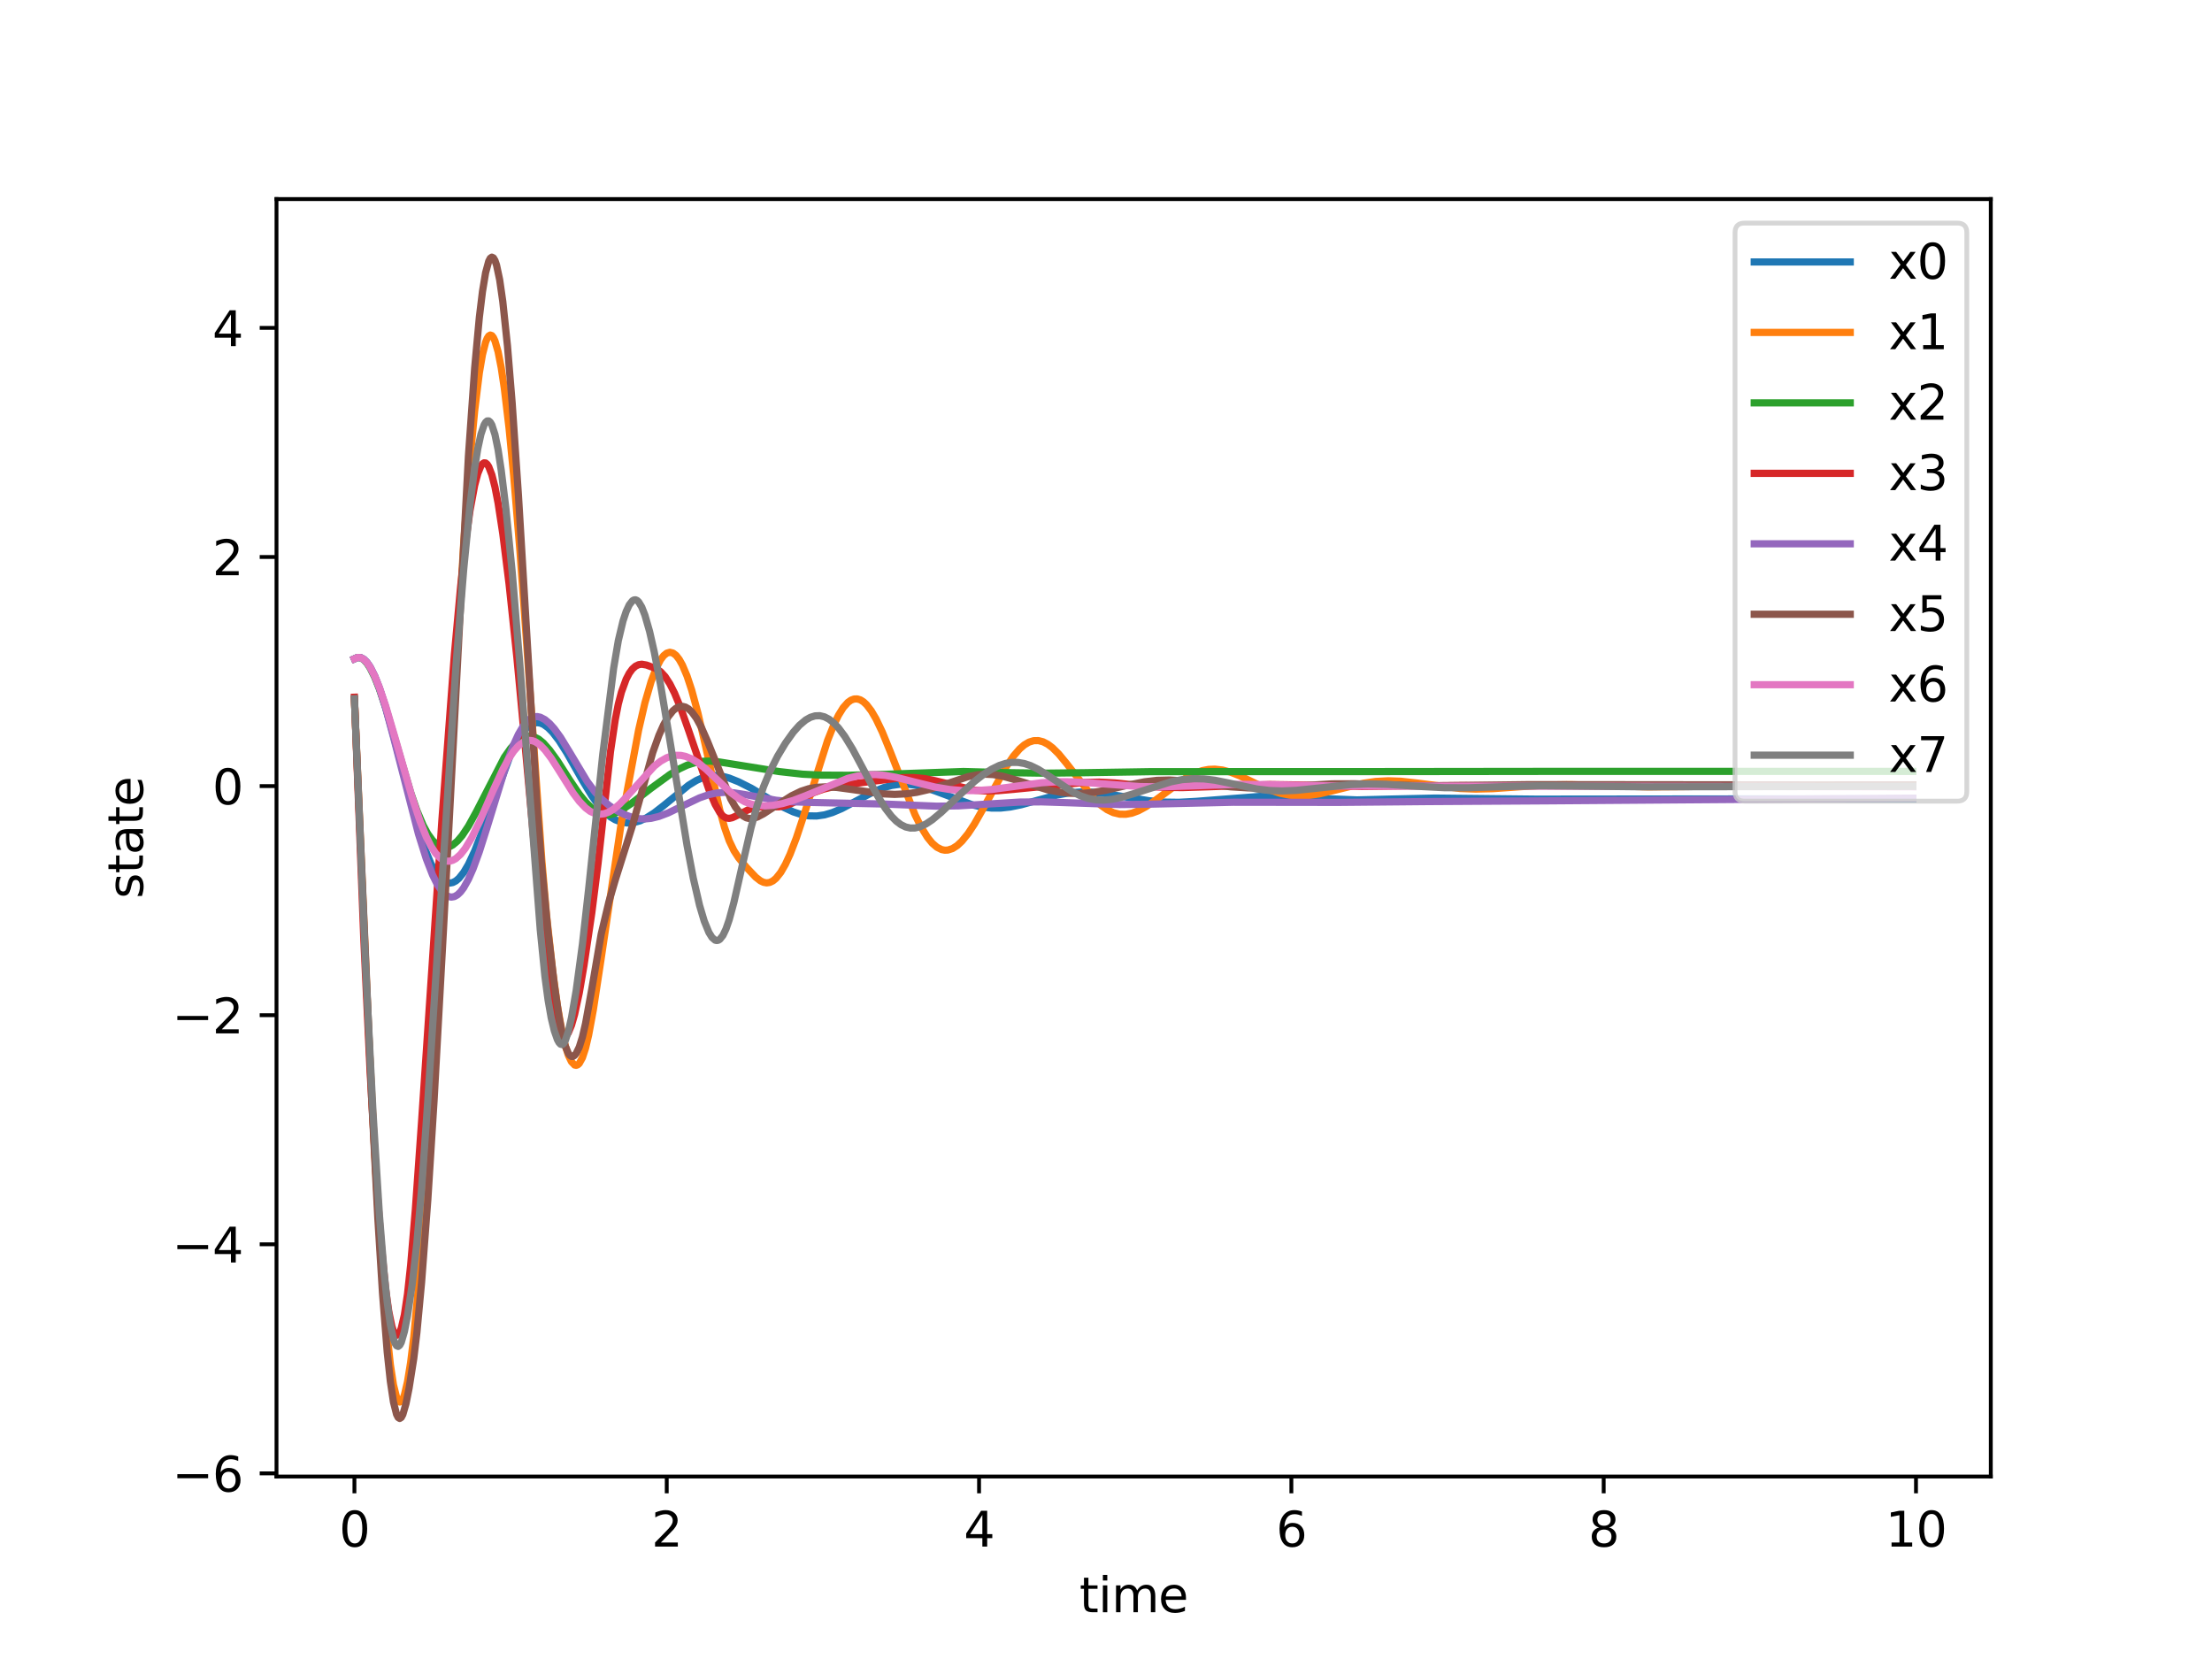 <?xml version="1.0" encoding="utf-8" standalone="no"?>
<!DOCTYPE svg PUBLIC "-//W3C//DTD SVG 1.1//EN"
  "http://www.w3.org/Graphics/SVG/1.1/DTD/svg11.dtd">
<svg xmlns:xlink="http://www.w3.org/1999/xlink" width="460.8pt" height="345.6pt" viewBox="0 0 460.8 345.6" xmlns="http://www.w3.org/2000/svg" version="1.1">
 <defs>
  <style type="text/css">*{stroke-linejoin: round; stroke-linecap: butt}</style>
 </defs>
 <g id="figure_1">
  <g id="patch_1">
   <path d="M 0 345.6 
L 460.8 345.6 
L 460.8 0 
L 0 0 
z
" style="fill: #ffffff"/>
  </g>
  <g id="axes_1">
   <g id="patch_2">
    <path d="M 57.6 307.584 
L 414.72 307.584 
L 414.72 41.472 
L 57.6 41.472 
z
" style="fill: #ffffff"/>
   </g>
   <g id="matplotlib.axis_1">
    <g id="xtick_1">
     <g id="line2d_1">
      <defs>
       <path id="mede4f995d6" d="M 0 0 
L 0 3.5 
" style="stroke: #000000; stroke-width: 0.8"/>
      </defs>
      <g>
       <use xlink:href="#mede4f995d6" x="73.833" y="307.584" style="stroke: #000000; stroke-width: 0.8"/>
      </g>
     </g>
     <g id="text_1">
      <!-- 0 -->
      <g transform="translate(70.651 322.182) scale(0.1 -0.1)">
       <defs>
        <path id="DejaVuSans-30" d="M 2034 4250 
Q 1547 4250 1301 3770 
Q 1056 3291 1056 2328 
Q 1056 1369 1301 889 
Q 1547 409 2034 409 
Q 2525 409 2770 889 
Q 3016 1369 3016 2328 
Q 3016 3291 2770 3770 
Q 2525 4250 2034 4250 
z
M 2034 4750 
Q 2819 4750 3233 4129 
Q 3647 3509 3647 2328 
Q 3647 1150 3233 529 
Q 2819 -91 2034 -91 
Q 1250 -91 836 529 
Q 422 1150 422 2328 
Q 422 3509 836 4129 
Q 1250 4750 2034 4750 
z
" transform="scale(0.016)"/>
       </defs>
       <use xlink:href="#DejaVuSans-30"/>
      </g>
     </g>
    </g>
    <g id="xtick_2">
     <g id="line2d_2">
      <g>
       <use xlink:href="#mede4f995d6" x="138.894" y="307.584" style="stroke: #000000; stroke-width: 0.8"/>
      </g>
     </g>
     <g id="text_2">
      <!-- 2 -->
      <g transform="translate(135.713 322.182) scale(0.1 -0.1)">
       <defs>
        <path id="DejaVuSans-32" d="M 1228 531 
L 3431 531 
L 3431 0 
L 469 0 
L 469 531 
Q 828 903 1448 1529 
Q 2069 2156 2228 2338 
Q 2531 2678 2651 2914 
Q 2772 3150 2772 3378 
Q 2772 3750 2511 3984 
Q 2250 4219 1831 4219 
Q 1534 4219 1204 4116 
Q 875 4013 500 3803 
L 500 4441 
Q 881 4594 1212 4672 
Q 1544 4750 1819 4750 
Q 2544 4750 2975 4387 
Q 3406 4025 3406 3419 
Q 3406 3131 3298 2873 
Q 3191 2616 2906 2266 
Q 2828 2175 2409 1742 
Q 1991 1309 1228 531 
z
" transform="scale(0.016)"/>
       </defs>
       <use xlink:href="#DejaVuSans-32"/>
      </g>
     </g>
    </g>
    <g id="xtick_3">
     <g id="line2d_3">
      <g>
       <use xlink:href="#mede4f995d6" x="203.955" y="307.584" style="stroke: #000000; stroke-width: 0.8"/>
      </g>
     </g>
     <g id="text_3">
      <!-- 4 -->
      <g transform="translate(200.774 322.182) scale(0.1 -0.1)">
       <defs>
        <path id="DejaVuSans-34" d="M 2419 4116 
L 825 1625 
L 2419 1625 
L 2419 4116 
z
M 2253 4666 
L 3047 4666 
L 3047 1625 
L 3713 1625 
L 3713 1100 
L 3047 1100 
L 3047 0 
L 2419 0 
L 2419 1100 
L 313 1100 
L 313 1709 
L 2253 4666 
z
" transform="scale(0.016)"/>
       </defs>
       <use xlink:href="#DejaVuSans-34"/>
      </g>
     </g>
    </g>
    <g id="xtick_4">
     <g id="line2d_4">
      <g>
       <use xlink:href="#mede4f995d6" x="269.016" y="307.584" style="stroke: #000000; stroke-width: 0.8"/>
      </g>
     </g>
     <g id="text_4">
      <!-- 6 -->
      <g transform="translate(265.835 322.182) scale(0.1 -0.1)">
       <defs>
        <path id="DejaVuSans-36" d="M 2113 2584 
Q 1688 2584 1439 2293 
Q 1191 2003 1191 1497 
Q 1191 994 1439 701 
Q 1688 409 2113 409 
Q 2538 409 2786 701 
Q 3034 994 3034 1497 
Q 3034 2003 2786 2293 
Q 2538 2584 2113 2584 
z
M 3366 4563 
L 3366 3988 
Q 3128 4100 2886 4159 
Q 2644 4219 2406 4219 
Q 1781 4219 1451 3797 
Q 1122 3375 1075 2522 
Q 1259 2794 1537 2939 
Q 1816 3084 2150 3084 
Q 2853 3084 3261 2657 
Q 3669 2231 3669 1497 
Q 3669 778 3244 343 
Q 2819 -91 2113 -91 
Q 1303 -91 875 529 
Q 447 1150 447 2328 
Q 447 3434 972 4092 
Q 1497 4750 2381 4750 
Q 2619 4750 2861 4703 
Q 3103 4656 3366 4563 
z
" transform="scale(0.016)"/>
       </defs>
       <use xlink:href="#DejaVuSans-36"/>
      </g>
     </g>
    </g>
    <g id="xtick_5">
     <g id="line2d_5">
      <g>
       <use xlink:href="#mede4f995d6" x="334.077" y="307.584" style="stroke: #000000; stroke-width: 0.8"/>
      </g>
     </g>
     <g id="text_5">
      <!-- 8 -->
      <g transform="translate(330.896 322.182) scale(0.1 -0.1)">
       <defs>
        <path id="DejaVuSans-38" d="M 2034 2216 
Q 1584 2216 1326 1975 
Q 1069 1734 1069 1313 
Q 1069 891 1326 650 
Q 1584 409 2034 409 
Q 2484 409 2743 651 
Q 3003 894 3003 1313 
Q 3003 1734 2745 1975 
Q 2488 2216 2034 2216 
z
M 1403 2484 
Q 997 2584 770 2862 
Q 544 3141 544 3541 
Q 544 4100 942 4425 
Q 1341 4750 2034 4750 
Q 2731 4750 3128 4425 
Q 3525 4100 3525 3541 
Q 3525 3141 3298 2862 
Q 3072 2584 2669 2484 
Q 3125 2378 3379 2068 
Q 3634 1759 3634 1313 
Q 3634 634 3220 271 
Q 2806 -91 2034 -91 
Q 1263 -91 848 271 
Q 434 634 434 1313 
Q 434 1759 690 2068 
Q 947 2378 1403 2484 
z
M 1172 3481 
Q 1172 3119 1398 2916 
Q 1625 2713 2034 2713 
Q 2441 2713 2670 2916 
Q 2900 3119 2900 3481 
Q 2900 3844 2670 4047 
Q 2441 4250 2034 4250 
Q 1625 4250 1398 4047 
Q 1172 3844 1172 3481 
z
" transform="scale(0.016)"/>
       </defs>
       <use xlink:href="#DejaVuSans-38"/>
      </g>
     </g>
    </g>
    <g id="xtick_6">
     <g id="line2d_6">
      <g>
       <use xlink:href="#mede4f995d6" x="399.138" y="307.584" style="stroke: #000000; stroke-width: 0.8"/>
      </g>
     </g>
     <g id="text_6">
      <!-- 10 -->
      <g transform="translate(392.775 322.182) scale(0.1 -0.1)">
       <defs>
        <path id="DejaVuSans-31" d="M 794 531 
L 1825 531 
L 1825 4091 
L 703 3866 
L 703 4441 
L 1819 4666 
L 2450 4666 
L 2450 531 
L 3481 531 
L 3481 0 
L 794 0 
L 794 531 
z
" transform="scale(0.016)"/>
       </defs>
       <use xlink:href="#DejaVuSans-31"/>
       <use xlink:href="#DejaVuSans-30" transform="translate(63.623 0)"/>
      </g>
     </g>
    </g>
    <g id="text_7">
     <!-- time -->
     <g transform="translate(224.864 335.861) scale(0.1 -0.1)">
      <defs>
       <path id="DejaVuSans-74" d="M 1172 4494 
L 1172 3500 
L 2356 3500 
L 2356 3053 
L 1172 3053 
L 1172 1153 
Q 1172 725 1289 603 
Q 1406 481 1766 481 
L 2356 481 
L 2356 0 
L 1766 0 
Q 1100 0 847 248 
Q 594 497 594 1153 
L 594 3053 
L 172 3053 
L 172 3500 
L 594 3500 
L 594 4494 
L 1172 4494 
z
" transform="scale(0.016)"/>
       <path id="DejaVuSans-69" d="M 603 3500 
L 1178 3500 
L 1178 0 
L 603 0 
L 603 3500 
z
M 603 4863 
L 1178 4863 
L 1178 4134 
L 603 4134 
L 603 4863 
z
" transform="scale(0.016)"/>
       <path id="DejaVuSans-6d" d="M 3328 2828 
Q 3544 3216 3844 3400 
Q 4144 3584 4550 3584 
Q 5097 3584 5394 3201 
Q 5691 2819 5691 2113 
L 5691 0 
L 5113 0 
L 5113 2094 
Q 5113 2597 4934 2840 
Q 4756 3084 4391 3084 
Q 3944 3084 3684 2787 
Q 3425 2491 3425 1978 
L 3425 0 
L 2847 0 
L 2847 2094 
Q 2847 2600 2669 2842 
Q 2491 3084 2119 3084 
Q 1678 3084 1418 2786 
Q 1159 2488 1159 1978 
L 1159 0 
L 581 0 
L 581 3500 
L 1159 3500 
L 1159 2956 
Q 1356 3278 1631 3431 
Q 1906 3584 2284 3584 
Q 2666 3584 2933 3390 
Q 3200 3197 3328 2828 
z
" transform="scale(0.016)"/>
       <path id="DejaVuSans-65" d="M 3597 1894 
L 3597 1613 
L 953 1613 
Q 991 1019 1311 708 
Q 1631 397 2203 397 
Q 2534 397 2845 478 
Q 3156 559 3463 722 
L 3463 178 
Q 3153 47 2828 -22 
Q 2503 -91 2169 -91 
Q 1331 -91 842 396 
Q 353 884 353 1716 
Q 353 2575 817 3079 
Q 1281 3584 2069 3584 
Q 2775 3584 3186 3129 
Q 3597 2675 3597 1894 
z
M 3022 2063 
Q 3016 2534 2758 2815 
Q 2500 3097 2075 3097 
Q 1594 3097 1305 2825 
Q 1016 2553 972 2059 
L 3022 2063 
z
" transform="scale(0.016)"/>
      </defs>
      <use xlink:href="#DejaVuSans-74"/>
      <use xlink:href="#DejaVuSans-69" transform="translate(39.209 0)"/>
      <use xlink:href="#DejaVuSans-6d" transform="translate(66.992 0)"/>
      <use xlink:href="#DejaVuSans-65" transform="translate(164.404 0)"/>
     </g>
    </g>
   </g>
   <g id="matplotlib.axis_2">
    <g id="ytick_1">
     <g id="line2d_7">
      <defs>
       <path id="m2f7cd56bd3" d="M 0 0 
L -3.5 0 
" style="stroke: #000000; stroke-width: 0.8"/>
      </defs>
      <g>
       <use xlink:href="#m2f7cd56bd3" x="57.6" y="306.929" style="stroke: #000000; stroke-width: 0.8"/>
      </g>
     </g>
     <g id="text_8">
      <!-- −6 -->
      <g transform="translate(35.858 310.728) scale(0.1 -0.1)">
       <defs>
        <path id="DejaVuSans-2212" d="M 678 2272 
L 4684 2272 
L 4684 1741 
L 678 1741 
L 678 2272 
z
" transform="scale(0.016)"/>
       </defs>
       <use xlink:href="#DejaVuSans-2212"/>
       <use xlink:href="#DejaVuSans-36" transform="translate(83.789 0)"/>
      </g>
     </g>
    </g>
    <g id="ytick_2">
     <g id="line2d_8">
      <g>
       <use xlink:href="#m2f7cd56bd3" x="57.6" y="259.204" style="stroke: #000000; stroke-width: 0.8"/>
      </g>
     </g>
     <g id="text_9">
      <!-- −4 -->
      <g transform="translate(35.858 263.003) scale(0.1 -0.1)">
       <use xlink:href="#DejaVuSans-2212"/>
       <use xlink:href="#DejaVuSans-34" transform="translate(83.789 0)"/>
      </g>
     </g>
    </g>
    <g id="ytick_3">
     <g id="line2d_9">
      <g>
       <use xlink:href="#m2f7cd56bd3" x="57.6" y="211.479" style="stroke: #000000; stroke-width: 0.8"/>
      </g>
     </g>
     <g id="text_10">
      <!-- −2 -->
      <g transform="translate(35.858 215.279) scale(0.1 -0.1)">
       <use xlink:href="#DejaVuSans-2212"/>
       <use xlink:href="#DejaVuSans-32" transform="translate(83.789 0)"/>
      </g>
     </g>
    </g>
    <g id="ytick_4">
     <g id="line2d_10">
      <g>
       <use xlink:href="#m2f7cd56bd3" x="57.6" y="163.755" style="stroke: #000000; stroke-width: 0.8"/>
      </g>
     </g>
     <g id="text_11">
      <!-- 0 -->
      <g transform="translate(44.237 167.554) scale(0.1 -0.1)">
       <use xlink:href="#DejaVuSans-30"/>
      </g>
     </g>
    </g>
    <g id="ytick_5">
     <g id="line2d_11">
      <g>
       <use xlink:href="#m2f7cd56bd3" x="57.6" y="116.03" style="stroke: #000000; stroke-width: 0.8"/>
      </g>
     </g>
     <g id="text_12">
      <!-- 2 -->
      <g transform="translate(44.237 119.829) scale(0.1 -0.1)">
       <use xlink:href="#DejaVuSans-32"/>
      </g>
     </g>
    </g>
    <g id="ytick_6">
     <g id="line2d_12">
      <g>
       <use xlink:href="#m2f7cd56bd3" x="57.6" y="68.306" style="stroke: #000000; stroke-width: 0.8"/>
      </g>
     </g>
     <g id="text_13">
      <!-- 4 -->
      <g transform="translate(44.237 72.105) scale(0.1 -0.1)">
       <use xlink:href="#DejaVuSans-34"/>
      </g>
     </g>
    </g>
    <g id="text_14">
     <!-- state -->
     <g transform="translate(29.778 187.194) rotate(-90) scale(0.1 -0.1)">
      <defs>
       <path id="DejaVuSans-73" d="M 2834 3397 
L 2834 2853 
Q 2591 2978 2328 3040 
Q 2066 3103 1784 3103 
Q 1356 3103 1142 2972 
Q 928 2841 928 2578 
Q 928 2378 1081 2264 
Q 1234 2150 1697 2047 
L 1894 2003 
Q 2506 1872 2764 1633 
Q 3022 1394 3022 966 
Q 3022 478 2636 193 
Q 2250 -91 1575 -91 
Q 1294 -91 989 -36 
Q 684 19 347 128 
L 347 722 
Q 666 556 975 473 
Q 1284 391 1588 391 
Q 1994 391 2212 530 
Q 2431 669 2431 922 
Q 2431 1156 2273 1281 
Q 2116 1406 1581 1522 
L 1381 1569 
Q 847 1681 609 1914 
Q 372 2147 372 2553 
Q 372 3047 722 3315 
Q 1072 3584 1716 3584 
Q 2034 3584 2315 3537 
Q 2597 3491 2834 3397 
z
" transform="scale(0.016)"/>
       <path id="DejaVuSans-61" d="M 2194 1759 
Q 1497 1759 1228 1600 
Q 959 1441 959 1056 
Q 959 750 1161 570 
Q 1363 391 1709 391 
Q 2188 391 2477 730 
Q 2766 1069 2766 1631 
L 2766 1759 
L 2194 1759 
z
M 3341 1997 
L 3341 0 
L 2766 0 
L 2766 531 
Q 2569 213 2275 61 
Q 1981 -91 1556 -91 
Q 1019 -91 701 211 
Q 384 513 384 1019 
Q 384 1609 779 1909 
Q 1175 2209 1959 2209 
L 2766 2209 
L 2766 2266 
Q 2766 2663 2505 2880 
Q 2244 3097 1772 3097 
Q 1472 3097 1187 3025 
Q 903 2953 641 2809 
L 641 3341 
Q 956 3463 1253 3523 
Q 1550 3584 1831 3584 
Q 2591 3584 2966 3190 
Q 3341 2797 3341 1997 
z
" transform="scale(0.016)"/>
      </defs>
      <use xlink:href="#DejaVuSans-73"/>
      <use xlink:href="#DejaVuSans-74" transform="translate(52.1 0)"/>
      <use xlink:href="#DejaVuSans-61" transform="translate(91.309 0)"/>
      <use xlink:href="#DejaVuSans-74" transform="translate(152.588 0)"/>
      <use xlink:href="#DejaVuSans-65" transform="translate(191.797 0)"/>
     </g>
    </g>
   </g>
   <g id="line2d_13">
    <path d="M 73.833 137.244 
L 74.483 136.96 
L 75.134 136.992 
L 75.785 137.336 
L 76.435 137.984 
L 77.086 138.922 
L 78.062 140.842 
L 79.038 143.318 
L 80.339 147.342 
L 81.965 153.212 
L 87.17 172.826 
L 88.471 176.749 
L 89.773 179.908 
L 90.749 181.698 
L 91.725 182.965 
L 92.375 183.525 
L 93.026 183.857 
L 93.676 183.964 
L 94.327 183.846 
L 94.978 183.506 
L 95.628 182.947 
L 96.604 181.721 
L 97.58 180.065 
L 98.881 177.284 
L 100.508 173.111 
L 106.363 157.176 
L 107.664 154.524 
L 108.64 152.933 
L 109.616 151.725 
L 110.592 150.931 
L 111.243 150.641 
L 111.893 150.541 
L 112.544 150.627 
L 113.195 150.892 
L 114.171 151.588 
L 115.146 152.578 
L 116.448 154.27 
L 118.074 156.826 
L 121.327 162.554 
L 123.279 165.777 
L 124.58 167.598 
L 125.882 169.078 
L 127.183 170.19 
L 128.159 170.776 
L 129.46 171.259 
L 130.761 171.448 
L 132.062 171.352 
L 133.364 170.982 
L 134.665 170.371 
L 136.291 169.336 
L 138.243 167.817 
L 143.448 163.579 
L 145.075 162.583 
L 146.376 162.004 
L 147.677 161.65 
L 148.978 161.536 
L 150.279 161.655 
L 151.906 162.081 
L 153.858 162.863 
L 156.46 164.17 
L 159.713 166.096 
L 163.292 168.212 
L 165.243 169.125 
L 166.87 169.663 
L 168.497 169.958 
L 170.123 169.988 
L 171.75 169.755 
L 173.376 169.282 
L 175.328 168.457 
L 177.93 167.086 
L 182.159 164.85 
L 184.111 164.07 
L 185.738 163.624 
L 187.364 163.387 
L 188.991 163.367 
L 190.617 163.553 
L 192.569 164.01 
L 194.846 164.784 
L 202.654 167.695 
L 204.605 168.119 
L 206.557 168.333 
L 208.509 168.327 
L 210.461 168.114 
L 212.738 167.652 
L 216.316 166.661 
L 220.22 165.621 
L 222.822 165.164 
L 225.1 164.986 
L 227.377 165.021 
L 229.979 165.278 
L 233.883 165.921 
L 239.413 166.814 
L 242.666 167.095 
L 245.594 167.134 
L 249.172 166.938 
L 262.51 165.901 
L 266.739 165.994 
L 282.679 166.636 
L 289.51 166.463 
L 298.944 166.253 
L 307.077 166.34 
L 320.089 166.478 
L 371.162 166.424 
L 398.487 166.445 
L 398.487 166.445 
" clip-path="url(#p1a3543de74)" style="fill: none; stroke: #1f77b4; stroke-width: 1.5; stroke-linecap: square"/>
   </g>
   <g id="line2d_14">
    <path d="M 73.833 145.654 
L 76.76 214.236 
L 78.062 240.475 
L 79.363 262.225 
L 80.339 274.952 
L 81.315 284.266 
L 81.965 288.487 
L 82.616 291.087 
L 82.941 291.777 
L 83.267 292.064 
L 83.592 291.955 
L 83.917 291.46 
L 84.242 290.594 
L 84.893 287.832 
L 85.544 283.809 
L 86.194 278.506 
L 87.17 268.125 
L 88.146 255.273 
L 89.447 234.717 
L 96.604 113.096 
L 97.905 95.959 
L 98.881 85.577 
L 99.857 77.657 
L 100.508 73.86 
L 101.158 71.302 
L 101.484 70.491 
L 101.809 69.99 
L 102.134 69.796 
L 102.46 69.907 
L 102.785 70.318 
L 103.11 71.022 
L 103.761 73.27 
L 104.411 76.59 
L 105.062 80.922 
L 106.038 89.13 
L 107.014 99.139 
L 108.315 114.785 
L 109.942 137.282 
L 112.869 179.13 
L 113.845 190.552 
L 115.146 202.369 
L 116.122 209.569 
L 117.098 215.064 
L 117.749 217.811 
L 118.4 219.84 
L 119.05 221.188 
L 119.701 221.856 
L 120.026 221.927 
L 120.351 221.815 
L 120.677 221.517 
L 121.327 220.342 
L 121.978 218.368 
L 122.629 215.604 
L 123.604 210.346 
L 125.231 199.681 
L 129.46 171.152 
L 133.038 152.069 
L 134.339 146.44 
L 135.641 141.972 
L 136.617 139.371 
L 137.593 137.459 
L 138.243 136.593 
L 138.894 136.064 
L 139.544 135.88 
L 140.195 136.039 
L 140.846 136.539 
L 141.496 137.372 
L 142.147 138.528 
L 143.123 140.835 
L 144.099 143.781 
L 145.4 148.583 
L 147.026 155.638 
L 149.954 168.784 
L 150.93 172.354 
L 151.906 175.137 
L 152.882 177.181 
L 153.858 178.697 
L 155.484 180.673 
L 157.436 182.738 
L 158.412 183.494 
L 159.063 183.803 
L 159.713 183.92 
L 160.364 183.825 
L 161.015 183.509 
L 161.665 182.967 
L 162.641 181.743 
L 163.617 180.051 
L 164.593 177.935 
L 165.894 174.554 
L 167.521 169.654 
L 172.4 154.263 
L 173.701 150.995 
L 174.677 148.989 
L 175.653 147.419 
L 176.629 146.319 
L 177.28 145.858 
L 177.93 145.618 
L 178.581 145.597 
L 179.232 145.794 
L 179.882 146.203 
L 180.533 146.815 
L 181.509 148.091 
L 182.485 149.753 
L 183.786 152.472 
L 185.412 156.454 
L 190.617 169.73 
L 191.918 172.35 
L 193.22 174.452 
L 194.196 175.645 
L 195.172 176.49 
L 196.147 176.979 
L 196.798 177.109 
L 197.449 177.086 
L 198.425 176.775 
L 199.401 176.152 
L 200.376 175.243 
L 201.678 173.641 
L 202.979 171.671 
L 204.931 168.238 
L 209.485 159.917 
L 211.112 157.514 
L 212.413 156.009 
L 213.389 155.168 
L 214.365 154.593 
L 215.34 154.296 
L 216.316 154.277 
L 217.292 154.529 
L 218.268 155.035 
L 219.244 155.772 
L 220.545 157.058 
L 222.172 159.029 
L 228.027 166.532 
L 229.329 167.743 
L 230.63 168.668 
L 231.931 169.289 
L 233.232 169.605 
L 234.533 169.629 
L 235.835 169.384 
L 237.136 168.904 
L 238.762 168.03 
L 240.714 166.694 
L 247.22 161.93 
L 248.847 161.096 
L 250.473 160.529 
L 251.775 160.285 
L 253.076 160.231 
L 254.702 160.418 
L 256.329 160.852 
L 258.281 161.621 
L 261.859 163.348 
L 264.787 164.636 
L 266.739 165.268 
L 268.691 165.662 
L 270.642 165.806 
L 272.594 165.719 
L 274.871 165.377 
L 277.799 164.69 
L 283.98 163.17 
L 286.582 162.791 
L 289.185 162.652 
L 291.787 162.743 
L 295.04 163.1 
L 304.149 164.257 
L 307.402 164.379 
L 310.98 164.293 
L 316.51 163.904 
L 322.691 163.522 
L 327.245 163.461 
L 333.101 163.622 
L 343.185 163.923 
L 350.342 163.872 
L 365.631 163.695 
L 398.487 163.751 
L 398.487 163.751 
" clip-path="url(#p1a3543de74)" style="fill: none; stroke: #ff7f0e; stroke-width: 1.5; stroke-linecap: square"/>
   </g>
   <g id="line2d_15">
    <path d="M 73.833 137.244 
L 74.483 136.961 
L 75.134 137.027 
L 75.785 137.427 
L 76.435 138.138 
L 77.086 139.129 
L 78.062 141.086 
L 79.038 143.533 
L 80.339 147.395 
L 82.291 153.985 
L 85.544 165.069 
L 86.845 168.837 
L 88.146 171.917 
L 89.122 173.714 
L 90.098 175.064 
L 91.074 175.973 
L 91.725 176.339 
L 92.375 176.526 
L 93.026 176.536 
L 93.676 176.364 
L 94.327 176.019 
L 95.303 175.199 
L 96.279 174.053 
L 97.58 172.1 
L 99.207 169.143 
L 105.062 157.764 
L 106.363 155.915 
L 107.339 154.827 
L 108.315 154.022 
L 109.291 153.522 
L 110.267 153.345 
L 111.243 153.5 
L 112.219 153.98 
L 113.195 154.782 
L 114.496 156.253 
L 116.122 158.488 
L 118.725 162.57 
L 120.677 165.448 
L 121.978 167.059 
L 123.279 168.343 
L 124.255 169.063 
L 125.231 169.545 
L 126.207 169.753 
L 127.183 169.694 
L 128.159 169.408 
L 129.46 168.759 
L 131.412 167.456 
L 135.641 164.203 
L 139.544 161.355 
L 141.496 160.176 
L 143.123 159.411 
L 144.749 158.88 
L 146.376 158.593 
L 148.002 158.542 
L 149.954 158.745 
L 162.316 160.732 
L 167.195 161.278 
L 171.099 161.473 
L 176.629 161.501 
L 184.111 161.309 
L 200.702 160.716 
L 209.16 160.946 
L 217.618 161.067 
L 226.076 160.966 
L 239.738 160.75 
L 270.642 160.74 
L 287.558 160.735 
L 327.896 160.687 
L 398.487 160.696 
L 398.487 160.696 
" clip-path="url(#p1a3543de74)" style="fill: none; stroke: #2ca02c; stroke-width: 1.5; stroke-linecap: square"/>
   </g>
   <g id="line2d_16">
    <path d="M 73.833 145.242 
L 75.785 195.601 
L 77.086 222.986 
L 78.387 245.444 
L 79.363 258.674 
L 80.339 268.548 
L 80.989 273.212 
L 81.64 276.334 
L 81.965 277.322 
L 82.291 277.931 
L 82.616 278.167 
L 82.941 278.035 
L 83.267 277.539 
L 83.592 276.684 
L 84.242 273.893 
L 84.893 269.56 
L 85.544 263.572 
L 86.52 252.036 
L 87.821 233.67 
L 92.05 170.937 
L 94.652 136.363 
L 95.953 122.229 
L 96.929 113.451 
L 97.905 106.379 
L 98.881 101.114 
L 99.532 98.654 
L 100.182 97.073 
L 100.508 96.626 
L 100.833 96.415 
L 101.158 96.444 
L 101.484 96.714 
L 101.809 97.22 
L 102.46 98.904 
L 103.11 101.443 
L 103.761 104.802 
L 104.737 111.172 
L 106.038 121.585 
L 107.664 136.88 
L 109.291 154.201 
L 113.195 196.903 
L 113.845 201.85 
L 114.821 207.084 
L 116.122 212.495 
L 116.773 214.586 
L 117.098 215.29 
L 117.424 215.702 
L 117.749 215.8 
L 118.074 215.6 
L 118.4 215.14 
L 119.05 213.584 
L 119.701 211.319 
L 120.677 206.808 
L 121.653 201.131 
L 123.279 190.203 
L 124.58 179.929 
L 127.183 156.535 
L 128.159 149.966 
L 128.809 146.654 
L 129.46 144.174 
L 130.436 141.495 
L 131.086 140.244 
L 131.737 139.355 
L 132.388 138.78 
L 133.038 138.464 
L 133.689 138.368 
L 134.665 138.535 
L 136.617 139.257 
L 137.593 139.907 
L 138.568 140.96 
L 139.544 142.463 
L 140.52 144.397 
L 141.822 147.552 
L 143.448 152.152 
L 147.677 164.494 
L 148.978 167.573 
L 149.954 169.276 
L 150.605 170.011 
L 151.255 170.402 
L 151.906 170.485 
L 152.557 170.345 
L 153.858 169.724 
L 155.81 168.718 
L 157.111 168.284 
L 158.412 168.09 
L 160.364 168.111 
L 162.316 168.071 
L 163.617 167.821 
L 164.918 167.363 
L 166.87 166.407 
L 169.472 165.127 
L 171.424 164.426 
L 173.701 163.873 
L 176.954 163.356 
L 188.015 161.991 
L 190.292 161.973 
L 192.569 162.185 
L 194.846 162.644 
L 202.979 164.608 
L 205.256 164.772 
L 207.858 164.722 
L 211.762 164.377 
L 225.75 163.008 
L 229.003 162.929 
L 232.256 163.097 
L 238.437 163.745 
L 242.341 164.019 
L 246.244 164.073 
L 251.775 163.901 
L 264.462 163.431 
L 269.992 163.511 
L 283.655 163.833 
L 293.739 163.709 
L 304.474 163.643 
L 336.029 163.725 
L 378.644 163.766 
L 398.487 163.785 
L 398.487 163.785 
" clip-path="url(#p1a3543de74)" style="fill: none; stroke: #d62728; stroke-width: 1.5; stroke-linecap: square"/>
   </g>
   <g id="line2d_17">
    <path d="M 73.833 137.244 
L 74.483 136.959 
L 75.134 136.987 
L 75.785 137.327 
L 76.435 137.966 
L 77.086 138.904 
L 78.062 140.845 
L 79.038 143.368 
L 80.339 147.492 
L 81.965 153.529 
L 87.17 173.738 
L 88.797 178.897 
L 90.098 182.242 
L 91.074 184.206 
L 92.05 185.658 
L 92.7 186.322 
L 93.351 186.734 
L 94.002 186.888 
L 94.652 186.78 
L 95.303 186.413 
L 95.953 185.79 
L 96.604 184.921 
L 97.58 183.182 
L 98.556 180.973 
L 99.857 177.419 
L 101.484 172.286 
L 105.713 158.524 
L 107.014 155.087 
L 107.99 152.969 
L 108.966 151.302 
L 109.942 150.123 
L 110.592 149.614 
L 111.243 149.33 
L 111.893 149.269 
L 112.544 149.403 
L 113.52 149.91 
L 114.496 150.726 
L 115.472 151.81 
L 116.773 153.601 
L 118.725 156.794 
L 122.303 162.755 
L 123.93 164.961 
L 125.231 166.368 
L 126.857 167.771 
L 128.484 168.86 
L 130.111 169.696 
L 131.737 170.279 
L 133.038 170.538 
L 134.339 170.6 
L 135.641 170.474 
L 137.267 170.079 
L 139.219 169.337 
L 142.147 167.915 
L 145.725 166.208 
L 147.677 165.532 
L 149.304 165.189 
L 150.93 165.059 
L 152.882 165.158 
L 155.159 165.521 
L 161.665 166.707 
L 164.918 167.019 
L 168.822 167.162 
L 184.111 167.491 
L 195.172 167.945 
L 199.726 167.872 
L 204.931 167.549 
L 212.413 167.087 
L 216.967 167.045 
L 222.822 167.233 
L 233.232 167.604 
L 238.762 167.541 
L 256.98 167.122 
L 278.775 167.153 
L 297.317 166.983 
L 322.366 166.83 
L 398.487 166.272 
L 398.487 166.272 
" clip-path="url(#p1a3543de74)" style="fill: none; stroke: #9467bd; stroke-width: 1.5; stroke-linecap: square"/>
   </g>
   <g id="line2d_18">
    <path d="M 73.833 145.654 
L 77.411 228.541 
L 78.712 253.835 
L 79.688 269.466 
L 80.664 281.677 
L 81.315 287.743 
L 81.965 292.075 
L 82.616 294.651 
L 82.941 295.283 
L 83.267 295.488 
L 83.592 295.278 
L 83.917 294.674 
L 84.568 292.436 
L 85.218 289.193 
L 86.194 283 
L 86.845 277.616 
L 87.821 267.16 
L 89.122 249.943 
L 90.423 229.273 
L 92.375 193.844 
L 97.58 95.033 
L 98.881 76.675 
L 99.857 66.091 
L 100.508 60.733 
L 101.158 56.822 
L 101.809 54.424 
L 102.134 53.803 
L 102.46 53.568 
L 102.785 53.722 
L 103.11 54.267 
L 103.435 55.207 
L 104.086 58.267 
L 104.737 62.796 
L 105.713 72.041 
L 106.689 83.898 
L 107.99 103.009 
L 109.942 135.523 
L 111.893 168.237 
L 112.869 180.708 
L 114.171 194.131 
L 115.472 205.108 
L 116.448 211.782 
L 117.098 215.319 
L 117.749 217.895 
L 118.4 219.441 
L 118.725 219.86 
L 119.05 220.064 
L 119.375 220.06 
L 119.701 219.856 
L 120.026 219.458 
L 120.677 218.105 
L 121.327 216.023 
L 121.978 213.22 
L 123.279 206.045 
L 125.231 194.624 
L 126.857 187.814 
L 128.159 183.36 
L 131.737 172.038 
L 135.966 156.797 
L 137.267 153.168 
L 138.243 150.981 
L 139.219 149.272 
L 140.195 148.053 
L 140.846 147.52 
L 141.496 147.216 
L 142.147 147.141 
L 142.797 147.297 
L 143.448 147.682 
L 144.099 148.292 
L 145.075 149.617 
L 146.05 151.397 
L 147.352 154.359 
L 152.231 166.447 
L 153.207 168.152 
L 154.183 169.425 
L 154.834 170.006 
L 155.484 170.37 
L 156.135 170.526 
L 156.786 170.502 
L 157.761 170.208 
L 159.063 169.53 
L 161.665 167.829 
L 164.918 165.765 
L 166.87 164.824 
L 168.497 164.297 
L 170.123 164.007 
L 172.075 163.913 
L 174.352 164.045 
L 177.605 164.483 
L 183.786 165.369 
L 186.388 165.483 
L 188.665 165.375 
L 190.943 165.064 
L 193.545 164.466 
L 196.473 163.53 
L 201.678 161.789 
L 203.629 161.402 
L 205.256 161.28 
L 206.883 161.356 
L 208.834 161.689 
L 211.112 162.326 
L 218.268 164.541 
L 220.871 165.037 
L 223.148 165.265 
L 225.425 165.281 
L 227.702 165.085 
L 230.305 164.642 
L 235.184 163.513 
L 238.437 162.865 
L 241.04 162.559 
L 243.642 162.492 
L 246.244 162.644 
L 250.148 163.13 
L 256.329 163.907 
L 259.907 164.126 
L 263.486 164.127 
L 268.04 163.88 
L 277.474 163.291 
L 282.353 163.274 
L 289.835 163.524 
L 297.643 163.701 
L 305.125 163.622 
L 318.462 163.454 
L 377.993 163.514 
L 398.487 163.498 
L 398.487 163.498 
" clip-path="url(#p1a3543de74)" style="fill: none; stroke: #8c564b; stroke-width: 1.5; stroke-linecap: square"/>
   </g>
   <g id="line2d_19">
    <path d="M 73.833 137.244 
L 74.483 136.961 
L 75.134 137.003 
L 75.785 137.364 
L 76.435 138.024 
L 77.086 138.958 
L 78.062 140.833 
L 79.038 143.217 
L 80.339 147.037 
L 82.291 153.671 
L 85.869 166.143 
L 87.496 171.044 
L 88.797 174.311 
L 89.773 176.274 
L 90.749 177.766 
L 91.725 178.776 
L 92.375 179.184 
L 93.026 179.387 
L 93.676 179.394 
L 94.327 179.211 
L 94.978 178.845 
L 95.953 177.967 
L 96.929 176.725 
L 98.231 174.575 
L 99.857 171.273 
L 102.785 164.535 
L 104.737 160.302 
L 106.038 157.936 
L 107.014 156.491 
L 107.99 155.376 
L 108.966 154.625 
L 109.616 154.34 
L 110.267 154.232 
L 110.918 154.302 
L 111.568 154.548 
L 112.544 155.223 
L 113.52 156.225 
L 114.821 157.955 
L 116.773 161.028 
L 119.375 165.184 
L 120.677 166.926 
L 121.978 168.294 
L 122.954 169.027 
L 123.93 169.476 
L 124.906 169.628 
L 125.882 169.513 
L 126.857 169.156 
L 127.833 168.563 
L 129.135 167.462 
L 130.761 165.749 
L 136.291 159.606 
L 137.593 158.586 
L 138.894 157.852 
L 139.87 157.505 
L 140.846 157.342 
L 141.822 157.362 
L 142.797 157.562 
L 144.099 158.091 
L 145.4 158.888 
L 147.026 160.184 
L 149.304 162.343 
L 152.231 165.101 
L 153.858 166.31 
L 155.159 167.022 
L 156.46 167.503 
L 157.761 167.776 
L 159.388 167.875 
L 161.015 167.762 
L 162.966 167.408 
L 165.243 166.75 
L 167.846 165.754 
L 176.629 162.139 
L 178.581 161.661 
L 180.533 161.399 
L 182.485 161.361 
L 184.436 161.531 
L 186.714 161.943 
L 190.292 162.851 
L 194.846 163.972 
L 197.774 164.457 
L 200.376 164.68 
L 203.304 164.698 
L 206.557 164.467 
L 210.786 163.903 
L 216.967 163.063 
L 220.22 162.851 
L 223.473 162.863 
L 227.377 163.108 
L 237.461 163.858 
L 242.016 163.917 
L 247.546 163.747 
L 257.955 163.382 
L 264.136 163.459 
L 278.775 163.753 
L 317.161 163.762 
L 371.162 163.851 
L 398.487 163.915 
L 398.487 163.915 
" clip-path="url(#p1a3543de74)" style="fill: none; stroke: #e377c2; stroke-width: 1.5; stroke-linecap: square"/>
   </g>
   <g id="line2d_20">
    <path d="M 73.833 145.559 
L 76.11 200.274 
L 77.736 232.297 
L 79.038 253.065 
L 80.014 265.112 
L 80.664 271.281 
L 81.315 275.89 
L 81.965 278.912 
L 82.291 279.827 
L 82.616 280.35 
L 82.941 280.485 
L 83.267 280.242 
L 83.592 279.633 
L 84.242 277.402 
L 84.893 274.07 
L 85.869 267.547 
L 86.845 258.903 
L 87.821 247.683 
L 89.122 229.243 
L 94.978 138.762 
L 96.604 118.549 
L 97.905 105.252 
L 98.881 97.461 
L 99.532 93.463 
L 100.182 90.48 
L 100.833 88.543 
L 101.158 87.979 
L 101.484 87.691 
L 101.809 87.682 
L 102.134 87.956 
L 102.46 88.516 
L 103.11 90.513 
L 103.761 93.689 
L 104.411 97.945 
L 105.387 105.94 
L 106.689 119.079 
L 108.315 138.679 
L 112.544 193.693 
L 113.52 203.442 
L 114.171 208.306 
L 114.821 212.021 
L 115.472 214.733 
L 116.122 216.59 
L 116.448 217.179 
L 116.773 217.525 
L 117.098 217.6 
L 117.424 217.368 
L 117.749 216.813 
L 118.4 214.852 
L 119.05 212.007 
L 120.026 206.354 
L 121.327 196.727 
L 122.629 185.151 
L 125.556 157.228 
L 127.833 139.201 
L 128.809 133.438 
L 129.785 129.356 
L 130.436 127.402 
L 131.086 126.003 
L 131.737 125.17 
L 132.062 124.98 
L 132.388 124.949 
L 132.713 125.083 
L 133.038 125.384 
L 133.689 126.466 
L 134.339 128.127 
L 135.315 131.524 
L 136.291 135.808 
L 137.593 142.581 
L 139.544 154.219 
L 143.123 176.116 
L 144.424 182.945 
L 145.725 188.584 
L 146.701 191.868 
L 147.677 194.253 
L 148.328 195.297 
L 148.978 195.853 
L 149.304 195.933 
L 149.629 195.874 
L 149.954 195.675 
L 150.605 194.855 
L 151.255 193.482 
L 151.906 191.597 
L 152.882 187.991 
L 154.508 180.824 
L 156.46 172.402 
L 157.761 167.714 
L 159.063 163.873 
L 160.364 160.741 
L 161.99 157.521 
L 163.617 154.815 
L 165.243 152.542 
L 166.545 151.076 
L 167.846 149.98 
L 168.822 149.429 
L 169.798 149.129 
L 170.774 149.092 
L 171.75 149.328 
L 172.725 149.837 
L 173.701 150.616 
L 174.677 151.652 
L 175.979 153.397 
L 177.605 156.054 
L 179.882 160.317 
L 182.81 165.797 
L 184.436 168.393 
L 185.738 170.075 
L 186.714 171.062 
L 187.69 171.796 
L 188.665 172.273 
L 189.641 172.496 
L 190.617 172.481 
L 191.593 172.249 
L 192.894 171.65 
L 194.196 170.788 
L 196.147 169.164 
L 199.726 165.766 
L 202.979 162.807 
L 204.931 161.289 
L 206.557 160.245 
L 208.184 159.454 
L 209.485 159.034 
L 210.786 158.822 
L 212.087 158.829 
L 213.389 159.055 
L 214.69 159.489 
L 216.316 160.286 
L 218.268 161.514 
L 223.473 164.996 
L 225.1 165.792 
L 226.726 166.342 
L 228.353 166.632 
L 229.979 166.68 
L 231.606 166.519 
L 233.558 166.114 
L 236.16 165.34 
L 243.967 162.852 
L 246.244 162.415 
L 248.522 162.212 
L 250.799 162.259 
L 253.076 162.534 
L 256.004 163.122 
L 261.859 164.366 
L 264.462 164.675 
L 267.064 164.769 
L 269.992 164.648 
L 273.895 164.246 
L 281.377 163.444 
L 284.956 163.306 
L 288.859 163.387 
L 295.04 163.794 
L 300.896 164.092 
L 305.775 164.108 
L 313.257 163.866 
L 321.065 163.682 
L 328.547 163.751 
L 342.209 163.908 
L 398.487 163.813 
L 398.487 163.813 
" clip-path="url(#p1a3543de74)" style="fill: none; stroke: #7f7f7f; stroke-width: 1.5; stroke-linecap: square"/>
   </g>
   <g id="patch_3">
    <path d="M 57.6 307.584 
L 57.6 41.472 
" style="fill: none; stroke: #000000; stroke-width: 0.8; stroke-linejoin: miter; stroke-linecap: square"/>
   </g>
   <g id="patch_4">
    <path d="M 414.72 307.584 
L 414.72 41.472 
" style="fill: none; stroke: #000000; stroke-width: 0.8; stroke-linejoin: miter; stroke-linecap: square"/>
   </g>
   <g id="patch_5">
    <path d="M 57.6 307.584 
L 414.72 307.584 
" style="fill: none; stroke: #000000; stroke-width: 0.8; stroke-linejoin: miter; stroke-linecap: square"/>
   </g>
   <g id="patch_6">
    <path d="M 57.6 41.472 
L 414.72 41.472 
" style="fill: none; stroke: #000000; stroke-width: 0.8; stroke-linejoin: miter; stroke-linecap: square"/>
   </g>
   <g id="legend_1">
    <g id="patch_7">
     <path d="M 363.439 166.897 
L 407.72 166.897 
Q 409.72 166.897 409.72 164.897 
L 409.72 48.472 
Q 409.72 46.472 407.72 46.472 
L 363.439 46.472 
Q 361.439 46.472 361.439 48.472 
L 361.439 164.897 
Q 361.439 166.897 363.439 166.897 
z
" style="fill: #ffffff; opacity: 0.8; stroke: #cccccc; stroke-linejoin: miter"/>
    </g>
    <g id="line2d_21">
     <path d="M 365.439 54.57 
L 375.439 54.57 
L 385.439 54.57 
" style="fill: none; stroke: #1f77b4; stroke-width: 1.5; stroke-linecap: square"/>
    </g>
    <g id="text_15">
     <!-- x0 -->
     <g transform="translate(393.439 58.07) scale(0.1 -0.1)">
      <defs>
       <path id="DejaVuSans-78" d="M 3513 3500 
L 2247 1797 
L 3578 0 
L 2900 0 
L 1881 1375 
L 863 0 
L 184 0 
L 1544 1831 
L 300 3500 
L 978 3500 
L 1906 2253 
L 2834 3500 
L 3513 3500 
z
" transform="scale(0.016)"/>
      </defs>
      <use xlink:href="#DejaVuSans-78"/>
      <use xlink:href="#DejaVuSans-30" transform="translate(59.18 0)"/>
     </g>
    </g>
    <g id="line2d_22">
     <path d="M 365.439 69.249 
L 375.439 69.249 
L 385.439 69.249 
" style="fill: none; stroke: #ff7f0e; stroke-width: 1.5; stroke-linecap: square"/>
    </g>
    <g id="text_16">
     <!-- x1 -->
     <g transform="translate(393.439 72.749) scale(0.1 -0.1)">
      <use xlink:href="#DejaVuSans-78"/>
      <use xlink:href="#DejaVuSans-31" transform="translate(59.18 0)"/>
     </g>
    </g>
    <g id="line2d_23">
     <path d="M 365.439 83.927 
L 375.439 83.927 
L 385.439 83.927 
" style="fill: none; stroke: #2ca02c; stroke-width: 1.5; stroke-linecap: square"/>
    </g>
    <g id="text_17">
     <!-- x2 -->
     <g transform="translate(393.439 87.427) scale(0.1 -0.1)">
      <use xlink:href="#DejaVuSans-78"/>
      <use xlink:href="#DejaVuSans-32" transform="translate(59.18 0)"/>
     </g>
    </g>
    <g id="line2d_24">
     <path d="M 365.439 98.605 
L 375.439 98.605 
L 385.439 98.605 
" style="fill: none; stroke: #d62728; stroke-width: 1.5; stroke-linecap: square"/>
    </g>
    <g id="text_18">
     <!-- x3 -->
     <g transform="translate(393.439 102.105) scale(0.1 -0.1)">
      <defs>
       <path id="DejaVuSans-33" d="M 2597 2516 
Q 3050 2419 3304 2112 
Q 3559 1806 3559 1356 
Q 3559 666 3084 287 
Q 2609 -91 1734 -91 
Q 1441 -91 1130 -33 
Q 819 25 488 141 
L 488 750 
Q 750 597 1062 519 
Q 1375 441 1716 441 
Q 2309 441 2620 675 
Q 2931 909 2931 1356 
Q 2931 1769 2642 2001 
Q 2353 2234 1838 2234 
L 1294 2234 
L 1294 2753 
L 1863 2753 
Q 2328 2753 2575 2939 
Q 2822 3125 2822 3475 
Q 2822 3834 2567 4026 
Q 2313 4219 1838 4219 
Q 1578 4219 1281 4162 
Q 984 4106 628 3988 
L 628 4550 
Q 988 4650 1302 4700 
Q 1616 4750 1894 4750 
Q 2613 4750 3031 4423 
Q 3450 4097 3450 3541 
Q 3450 3153 3228 2886 
Q 3006 2619 2597 2516 
z
" transform="scale(0.016)"/>
      </defs>
      <use xlink:href="#DejaVuSans-78"/>
      <use xlink:href="#DejaVuSans-33" transform="translate(59.18 0)"/>
     </g>
    </g>
    <g id="line2d_25">
     <path d="M 365.439 113.283 
L 375.439 113.283 
L 385.439 113.283 
" style="fill: none; stroke: #9467bd; stroke-width: 1.5; stroke-linecap: square"/>
    </g>
    <g id="text_19">
     <!-- x4 -->
     <g transform="translate(393.439 116.783) scale(0.1 -0.1)">
      <use xlink:href="#DejaVuSans-78"/>
      <use xlink:href="#DejaVuSans-34" transform="translate(59.18 0)"/>
     </g>
    </g>
    <g id="line2d_26">
     <path d="M 365.439 127.961 
L 375.439 127.961 
L 385.439 127.961 
" style="fill: none; stroke: #8c564b; stroke-width: 1.5; stroke-linecap: square"/>
    </g>
    <g id="text_20">
     <!-- x5 -->
     <g transform="translate(393.439 131.461) scale(0.1 -0.1)">
      <defs>
       <path id="DejaVuSans-35" d="M 691 4666 
L 3169 4666 
L 3169 4134 
L 1269 4134 
L 1269 2991 
Q 1406 3038 1543 3061 
Q 1681 3084 1819 3084 
Q 2600 3084 3056 2656 
Q 3513 2228 3513 1497 
Q 3513 744 3044 326 
Q 2575 -91 1722 -91 
Q 1428 -91 1123 -41 
Q 819 9 494 109 
L 494 744 
Q 775 591 1075 516 
Q 1375 441 1709 441 
Q 2250 441 2565 725 
Q 2881 1009 2881 1497 
Q 2881 1984 2565 2268 
Q 2250 2553 1709 2553 
Q 1456 2553 1204 2497 
Q 953 2441 691 2322 
L 691 4666 
z
" transform="scale(0.016)"/>
      </defs>
      <use xlink:href="#DejaVuSans-78"/>
      <use xlink:href="#DejaVuSans-35" transform="translate(59.18 0)"/>
     </g>
    </g>
    <g id="line2d_27">
     <path d="M 365.439 142.639 
L 375.439 142.639 
L 385.439 142.639 
" style="fill: none; stroke: #e377c2; stroke-width: 1.5; stroke-linecap: square"/>
    </g>
    <g id="text_21">
     <!-- x6 -->
     <g transform="translate(393.439 146.139) scale(0.1 -0.1)">
      <use xlink:href="#DejaVuSans-78"/>
      <use xlink:href="#DejaVuSans-36" transform="translate(59.18 0)"/>
     </g>
    </g>
    <g id="line2d_28">
     <path d="M 365.439 157.317 
L 375.439 157.317 
L 385.439 157.317 
" style="fill: none; stroke: #7f7f7f; stroke-width: 1.5; stroke-linecap: square"/>
    </g>
    <g id="text_22">
     <!-- x7 -->
     <g transform="translate(393.439 160.817) scale(0.1 -0.1)">
      <defs>
       <path id="DejaVuSans-37" d="M 525 4666 
L 3525 4666 
L 3525 4397 
L 1831 0 
L 1172 0 
L 2766 4134 
L 525 4134 
L 525 4666 
z
" transform="scale(0.016)"/>
      </defs>
      <use xlink:href="#DejaVuSans-78"/>
      <use xlink:href="#DejaVuSans-37" transform="translate(59.18 0)"/>
     </g>
    </g>
   </g>
  </g>
 </g>
 <defs>
  <clipPath id="p1a3543de74">
   <rect x="57.6" y="41.472" width="357.12" height="266.112"/>
  </clipPath>
 </defs>
</svg>
